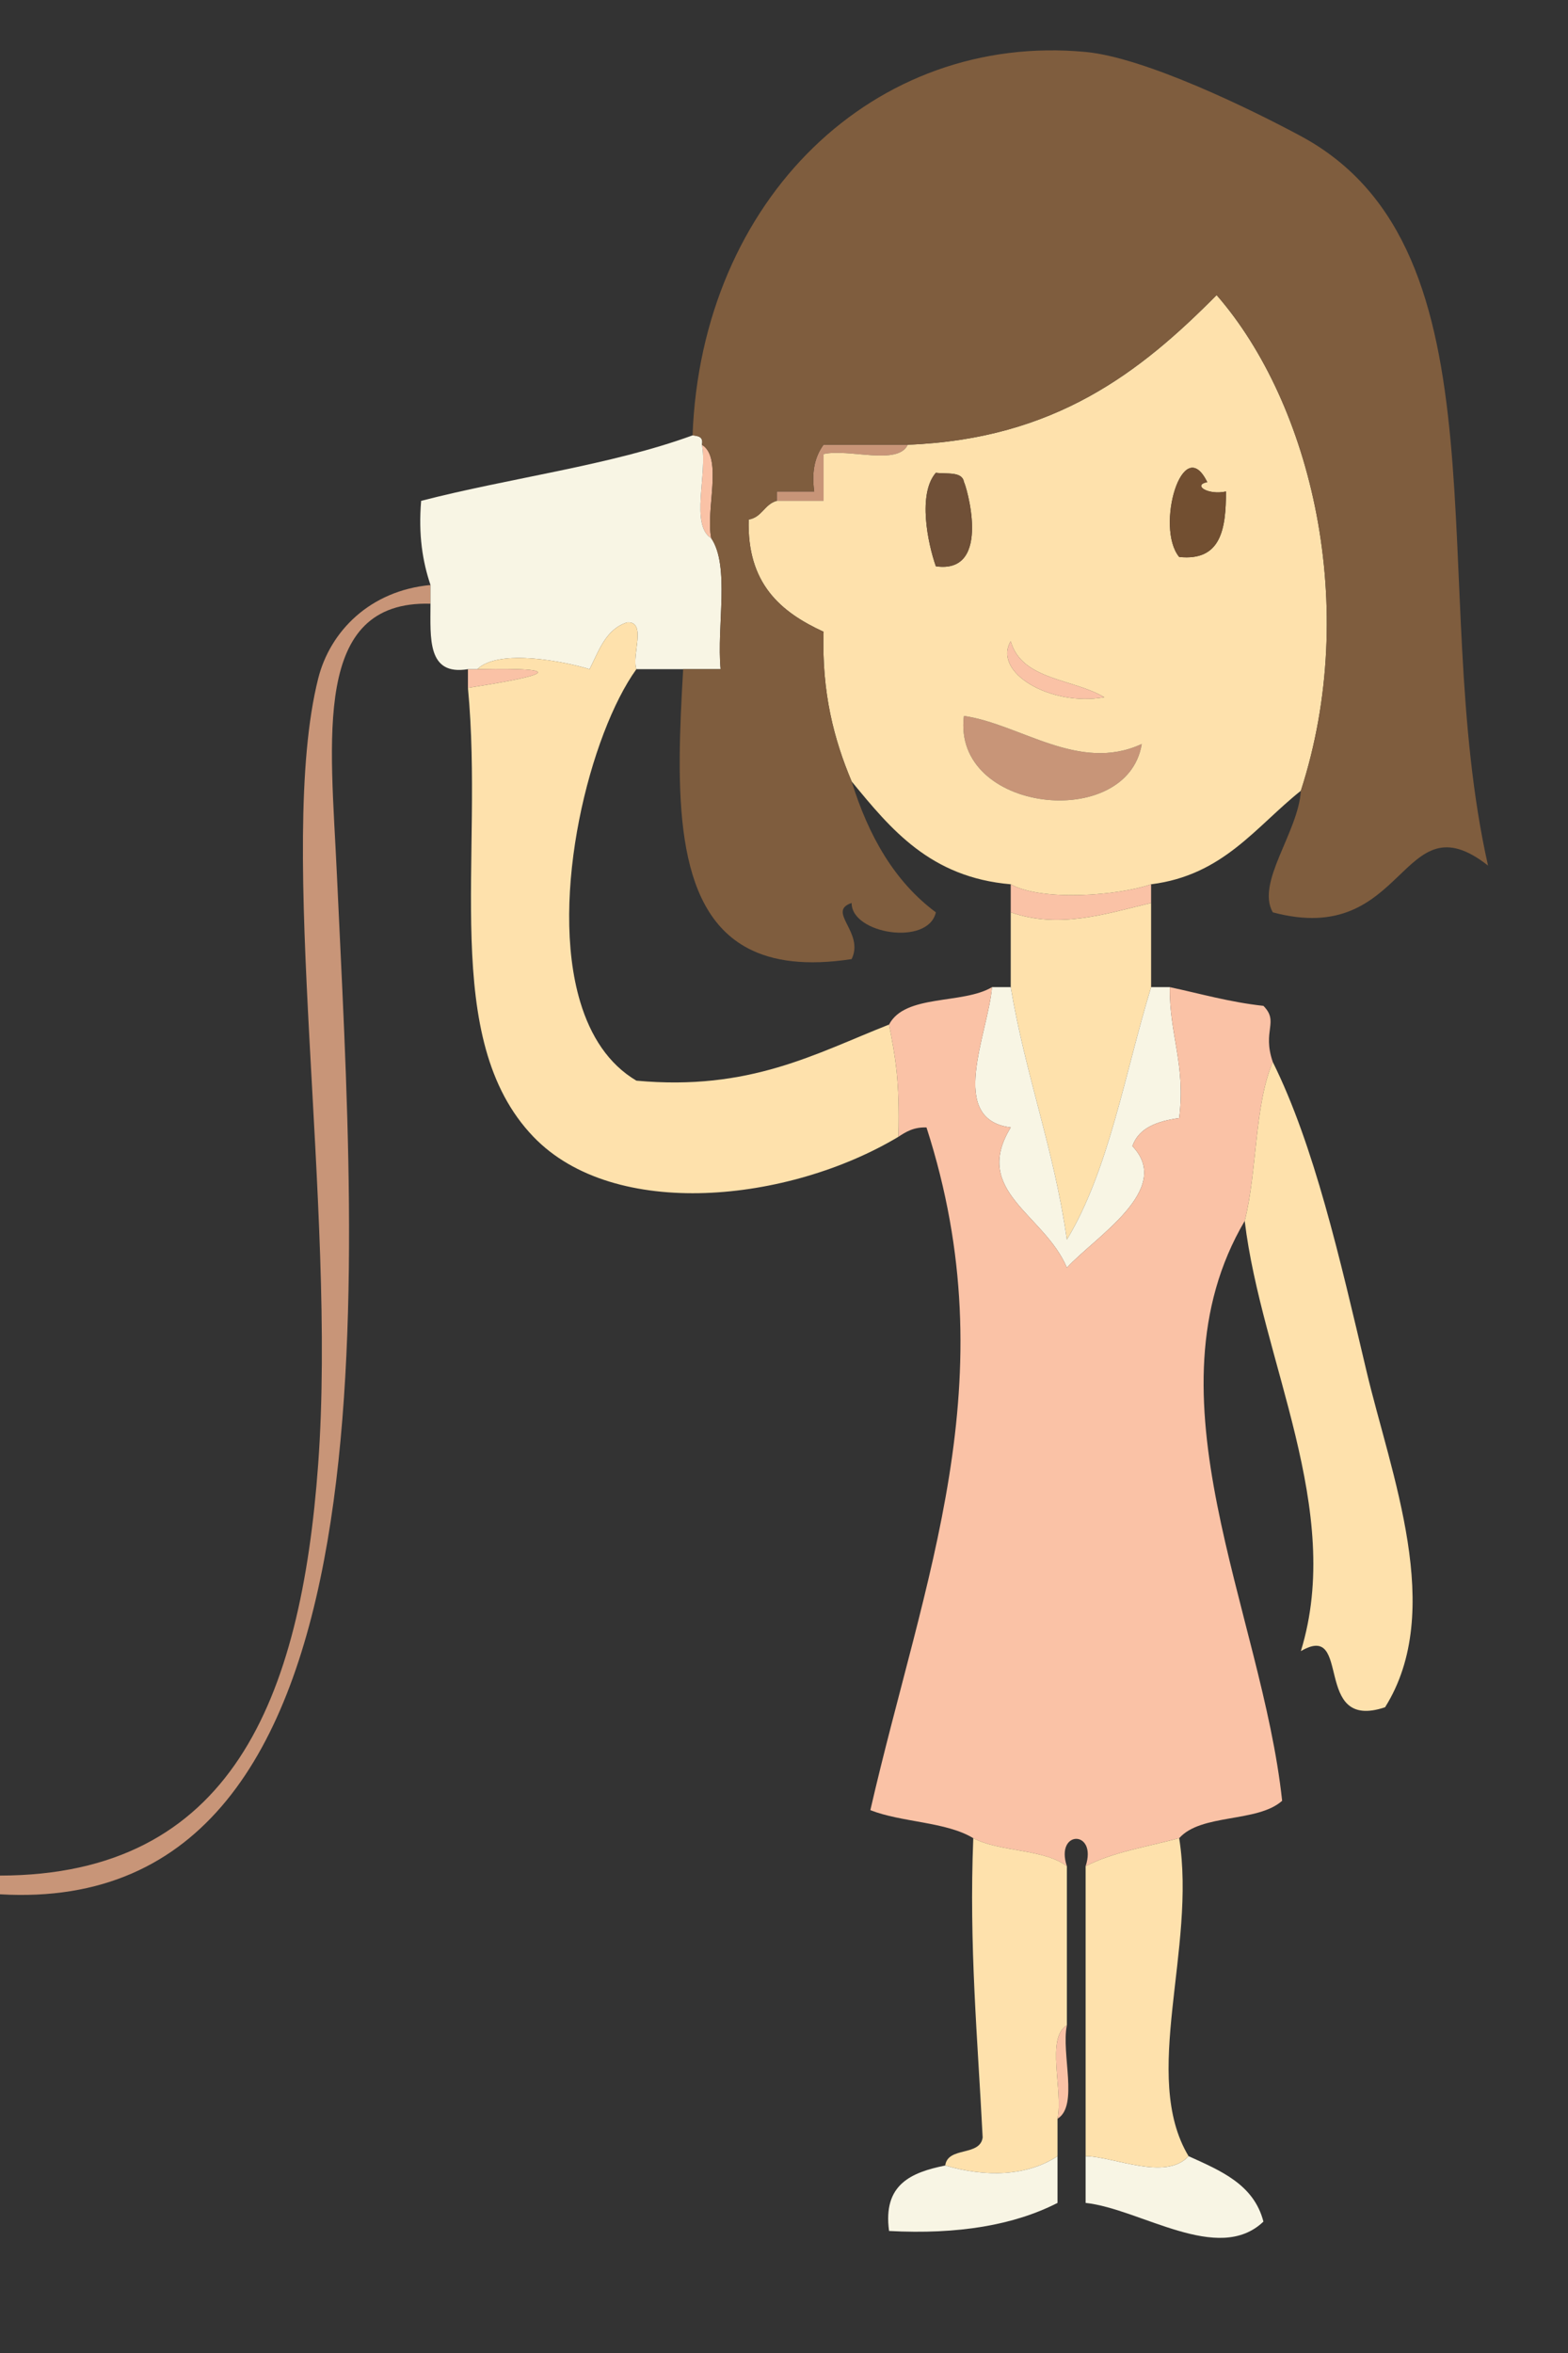<?xml version="1.0" encoding="utf-8"?>
<!-- Generator: Adobe Illustrator 15.0.0, SVG Export Plug-In . SVG Version: 6.00 Build 0)  -->
<!DOCTYPE svg PUBLIC "-//W3C//DTD SVG 1.1//EN" "http://www.w3.org/Graphics/SVG/1.1/DTD/svg11.dtd">
<svg version="1.1" id="Layer_1" xmlns="http://www.w3.org/2000/svg" xmlns:xlink="http://www.w3.org/1999/xlink" x="0px" y="0px"
	 width="200px" height="300px" viewBox="0 0 200 300" enable-background="new 0 0 200 300" xml:space="preserve">
<rect x="0" y="0" width="200" height="300" fill="#333333" stroke="none"/>
<g>
	<path fill-rule="evenodd" clip-rule="evenodd" fill="#C89578" d="M54.91,74.587c-7.694,0.717-12.801,5.87-14.325,11.924
		c-5.398,21.457,2.396,67.302,0,100.157C38.397,216.711,29.483,239.088,0,239.131c0,0.797,0,1.59,0,2.385
		c51.803,3.045,45.256-79.76,42.973-129.966c-0.794-17.466-3.211-35.008,11.937-34.578C54.91,76.177,54.91,75.382,54.91,74.587z"/>
	<path fill-rule="evenodd" clip-rule="evenodd" fill="#FAC2A6" d="M128.92,81.741c-2.36,3.996,5.1,8.384,11.937,7.154
		C136.876,86.512,130.296,86.727,128.92,81.741z"/>
	<path fill-rule="evenodd" clip-rule="evenodd" fill="#FAC2A6" d="M60.878,85.318c-0.397,0-0.794,0-1.193,0c0,0.794,0,1.59,0,2.385
		C67.584,86.479,74.461,85.054,60.878,85.318z"/>
	<path fill-rule="evenodd" clip-rule="evenodd" fill="#C89578" d="M122.952,91.28c-1.563,12.39,20.872,14.77,22.679,3.577
		C137.61,98.573,130.117,92.306,122.952,91.28z"/>
	<path fill-rule="evenodd" clip-rule="evenodd" fill="#FAC2A6" d="M146.825,112.742c-4.173,1.44-13.877,2.22-17.905,0
		c0,1.192,0,2.385,0,3.577c6.185,2.151,12.07,0.2,17.905-1.192C146.825,114.333,146.825,113.537,146.825,112.742z"/>
	<path fill-rule="evenodd" clip-rule="evenodd" fill="#FEE1AC" d="M146.825,115.127c-5.835,1.392-11.721,3.344-17.905,1.192
		c0,3.179,0,6.359,0,9.539c1.881,11.236,5.535,20.704,7.162,32.192c5.387-8.928,7.395-21.229,10.743-32.192
		C146.825,122.281,146.825,118.704,146.825,115.127z"/>
	<path fill-rule="evenodd" clip-rule="evenodd" fill="#F8F5E4" d="M149.213,125.858c-0.795,0-1.591,0-2.388,0
		c-3.349,10.964-5.356,23.265-10.743,32.192c-1.627-11.489-5.281-20.956-7.162-32.192c-0.795,0-1.591,0-2.388,0
		c-0.52,6.015-5.76,16.861,2.388,17.885c-5.015,8.183,4.286,11.038,7.162,17.885c3.673-3.99,13.624-9.986,8.355-15.501
		c0.826-2.355,3.185-3.179,5.969-3.577C151.265,135.732,149.133,131.9,149.213,125.858z"/>
	<path fill-rule="evenodd" clip-rule="evenodd" fill="#FAC2A6" d="M136.082,258.209c-2.723,1.654-0.445,8.301-1.194,11.924
		C137.61,268.479,135.333,261.832,136.082,258.209z"/>
	<path fill-rule="evenodd" clip-rule="evenodd" fill="#F8F5E4" d="M151.601,274.902c-2.905,3.207-9.531,0.049-13.13,0
		c0,1.988,0,3.975,0,5.961c7.012,0.768,16.913,7.895,22.68,2.385C159.93,278.504,155.705,276.764,151.601,274.902z"/>
	<path fill-rule="evenodd" clip-rule="evenodd" fill="#C89578" d="M99.077,63.856c1.988,0,3.979,0,5.968,0c0-1.987,0-3.975,0-5.962
		c3.24-0.738,9.475,1.514,10.744-1.192c-3.58,0-7.163,0-10.744,0c-1.001,1.384-1.574,3.197-1.192,5.962c-1.592,0-3.184,0-4.775,0
		C99.077,63.061,99.077,63.458,99.077,63.856z"/>
	<path fill-rule="evenodd" clip-rule="evenodd" fill="#FEE1AC" d="M165.925,100.819c7.596-23.452,1.323-49.356-10.744-63.195
		c-9.693,9.792-20.61,18.364-39.392,19.078c-1.27,2.706-7.504,0.454-10.744,1.192c0,1.987,0,3.975,0,5.962c-1.988,0-3.979,0-5.968,0
		c-1.568,0.421-1.877,2.099-3.581,2.385c-0.236,8.184,4.099,11.803,9.549,14.308c-0.244,7.796,1.342,13.764,3.581,19.078
		c5.021,6.114,10.035,12.234,20.294,13.116c4.028,2.22,13.732,1.44,17.905,0C156.023,111.596,160.165,105.399,165.925,100.819z
		 M156.375,62.664c0.005,4.774-0.627,8.913-5.969,8.346c-3.091-3.755,0.443-15.967,3.581-9.539
		C152.066,61.846,154.078,63.168,156.375,62.664z M119.37,72.202c-1.04-2.955-2.331-9.245,0-11.923
		c1.405,0.187,3.388-0.205,3.582,1.192C123.104,61.48,126.754,73.259,119.37,72.202z M140.856,88.895
		c-6.837,1.23-14.297-3.158-11.937-7.154C130.296,86.727,136.876,86.512,140.856,88.895z M145.631,94.857
		c-1.807,11.192-24.242,8.813-22.679-3.577C130.117,92.306,137.61,98.573,145.631,94.857z"/>
	<path fill-rule="evenodd" clip-rule="evenodd" fill="#705037" d="M122.952,61.471c-0.194-1.397-2.177-1.005-3.582-1.192
		c-2.331,2.679-1.04,8.969,0,11.923C126.754,73.259,123.104,61.48,122.952,61.471z"/>
	<path fill-rule="evenodd" clip-rule="evenodd" fill="#FAC2A6" d="M149.213,125.858c-0.08,6.042,2.052,9.874,1.193,16.693
		c-2.784,0.398-5.143,1.222-5.969,3.577c5.269,5.515-4.683,11.511-8.355,15.501c-2.876-6.848-12.177-9.702-7.162-17.885
		c-8.147-1.024-2.907-11.871-2.388-17.885c-3.74,2.227-11.089,0.847-13.131,4.769c0.788,4.156,1.368,6.931,1.193,14.309
		c0.96-0.631,1.938-1.245,3.581-1.192c10.413,32.295-0.338,57.35-7.161,87.042c3.991,1.578,9.673,1.465,13.129,3.576
		c3.384,1.789,9.014,1.332,11.938,3.578c-1.541-4.658,3.929-4.658,2.389,0c3.384-1.785,7.855-2.486,11.936-3.578
		c2.797-3.168,9.981-1.953,13.131-4.768c-2.594-24.217-17.883-51.648-4.774-73.928c1.605-6.345,1.213-14.684,3.581-20.269
		c-1.383-4.03,0.844-5.087-1.193-7.154C156.845,127.774,153.145,126.699,149.213,125.858z"/>
	<path fill-rule="evenodd" clip-rule="evenodd" fill="#FAC2A6" d="M89.527,56.702c0.749,3.625-1.529,10.271,1.194,11.924
		C89.974,65.001,92.249,58.354,89.527,56.702z"/>
	<path fill-rule="evenodd" clip-rule="evenodd" fill="#F8F5E4" d="M87.14,85.318c1.592,0,3.183,0,4.775,0
		c-0.519-5.444,1.208-13.129-1.193-16.693c-2.724-1.653-0.446-8.299-1.194-11.924c0.219-1.014-0.465-1.125-1.193-1.192
		c-10.489,3.833-23.235,5.407-34.617,8.347c-0.37,4.343,0.19,7.759,1.192,10.731c0,0.795,0,1.59,0,2.385
		c0.002,4.371-0.463,9.208,4.775,8.347c0.399,0,0.796,0,1.193,0c2.761-2.677,11.243-0.956,14.324,0
		c1.205-2.375,2.063-5.093,4.775-5.962c2.589-0.201,0.542,4.229,1.195,5.962C83.161,85.318,85.151,85.318,87.14,85.318z"/>
	<path fill-rule="evenodd" clip-rule="evenodd" fill="#FEE1AC" d="M59.685,87.703c2.083,21.774-3.623,44.761,8.355,57.233
		c10.324,10.748,32.575,8.369,46.555,0c0.175-7.378-0.405-10.153-1.193-14.309c-9.415,3.711-17.766,8.485-32.229,7.154
		c-3.571-2.114-5.859-5.69-7.165-10.045c-4.032-13.431,1.276-34.264,7.165-42.418c-0.653-1.733,1.394-6.163-1.195-5.962
		c-2.712,0.869-3.57,3.587-4.775,5.962c-3.081-0.956-11.563-2.677-14.324,0C74.461,85.054,67.584,86.479,59.685,87.703z"/>
	<path fill-rule="evenodd" clip-rule="evenodd" fill="#FEE1AC" d="M158.763,155.666c2.158,17.893,12.709,36.822,7.162,54.85
		c6.645-3.91,1.328,10.314,10.743,7.154c7.729-12.316,0.733-29.705-2.387-42.926c-3.392-14.361-6.654-28.702-11.938-39.347
		C159.976,140.982,160.368,149.321,158.763,155.666z"/>
	<path fill-rule="evenodd" clip-rule="evenodd" fill="#FEE1AC" d="M124.144,234.361c-0.56,13.678,0.565,25.67,1.195,38.156
		c-0.328,2.455-4.446,1.123-4.774,3.576c5.133,1.512,10.407,1.396,14.323-1.191c0-1.59,0-3.18,0-4.77
		c0.749-3.623-1.528-10.27,1.194-11.924c0-6.756,0-13.512,0-20.27C133.157,235.693,127.527,236.15,124.144,234.361z"/>
	<path fill-rule="evenodd" clip-rule="evenodd" fill="#FEE1AC" d="M151.601,274.902c-6.133-10.223,1.029-26.412-1.194-40.541
		c-4.08,1.092-8.552,1.793-11.936,3.578c0,12.32,0,24.643,0,36.963C142.069,274.951,148.695,278.109,151.601,274.902z"/>
	<path fill-rule="evenodd" clip-rule="evenodd" fill="#F8F5E4" d="M120.564,276.094c-4.291,0.881-7.979,2.365-7.163,8.348
		c8.827,0.471,15.959-0.752,21.486-3.578c0-1.986,0-3.973,0-5.961C130.972,277.49,125.697,277.605,120.564,276.094z"/>
	<path fill-rule="evenodd" clip-rule="evenodd" fill="#7F5D3E" d="M165.925,100.819c-0.313,5.286-5.749,11.696-3.581,15.5
		c17.2,4.615,16.215-14.77,27.455-5.962c-7.973-35.408,3.149-78.463-23.874-93.003c-6.413-3.451-19.896-10.023-27.454-10.731
		c-26.901-2.517-48.996,18.716-50.136,48.886c0.728,0.068,1.412,0.178,1.193,1.192c2.722,1.653,0.446,8.299,1.194,11.924
		c2.401,3.563,0.675,11.249,1.193,16.693c-1.592,0-3.183,0-4.775,0c-0.914,15.519-1.318,30.529,8.248,35.581
		c3.188,1.684,7.484,2.261,13.238,1.382c1.669-3.426-3.252-6.058,0-7.154c-0.037,3.941,9.76,5.539,10.744,1.192
		c-5.25-3.898-8.583-9.709-10.744-16.693c-2.239-5.314-3.825-11.281-3.581-19.078c-5.45-2.505-9.785-6.124-9.549-14.308
		c1.704-0.286,2.013-1.964,3.581-2.385c0-0.398,0-0.795,0-1.192c1.592,0,3.184,0,4.775,0c-0.382-2.765,0.191-4.578,1.192-5.962
		c3.581,0,7.164,0,10.744,0c18.781-0.714,29.698-9.286,39.392-19.078C167.248,51.462,173.521,77.367,165.925,100.819z"/>
	<path fill-rule="evenodd" clip-rule="evenodd" fill="#724F31" d="M153.987,61.471c-3.138-6.428-6.672,5.784-3.581,9.539
		c5.342,0.567,5.974-3.572,5.969-8.346C154.078,63.168,152.066,61.846,153.987,61.471z"/>
</g>
</svg>

